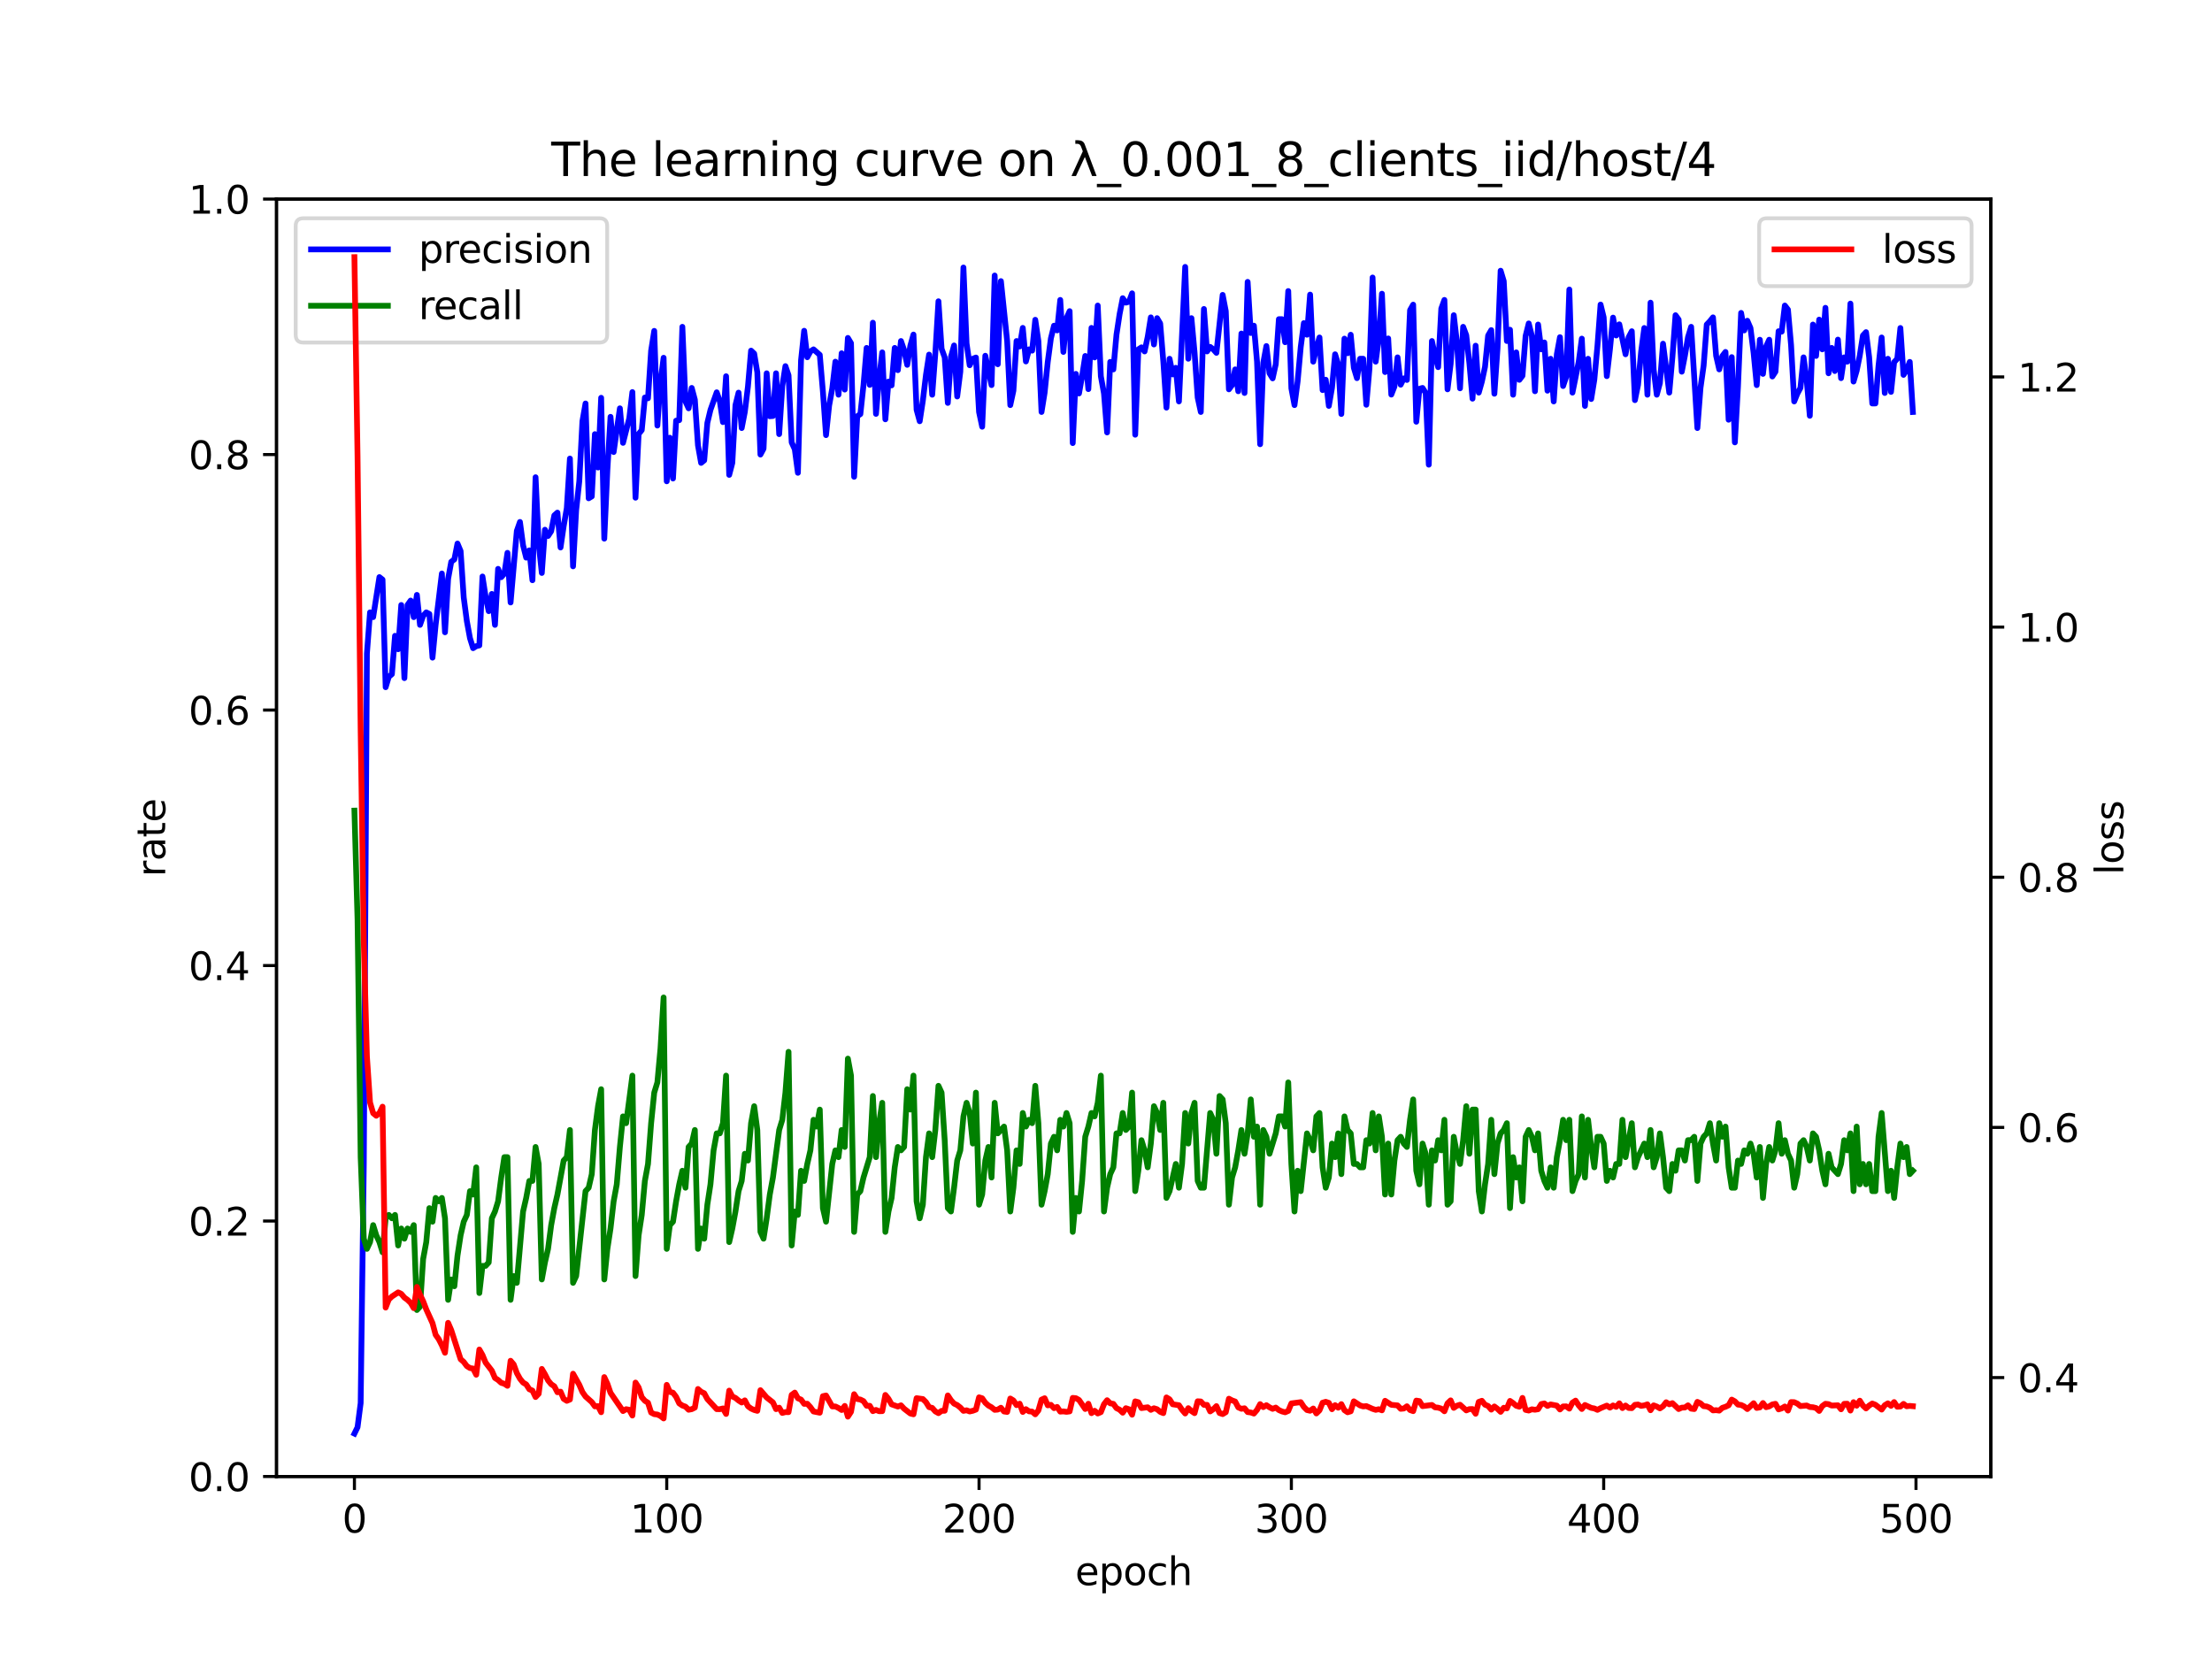 <?xml version="1.0" encoding="utf-8" standalone="no"?>
<!DOCTYPE svg PUBLIC "-//W3C//DTD SVG 1.1//EN"
  "http://www.w3.org/Graphics/SVG/1.1/DTD/svg11.dtd">
<svg xmlns:xlink="http://www.w3.org/1999/xlink" width="576pt" height="432pt" viewBox="0 0 576 432" xmlns="http://www.w3.org/2000/svg" version="1.1">
 <defs>
  <style type="text/css">*{stroke-linejoin: round; stroke-linecap: butt}</style>
 </defs>
 <g id="figure_1">
  <g id="patch_1">
   <path d="M 0 432 
L 576 432 
L 576 0 
L 0 0 
z
" style="fill: #ffffff"/>
  </g>
  <g id="axes_1">
   <g id="patch_2">
    <path d="M 72 384.48 
L 518.4 384.48 
L 518.4 51.84 
L 72 51.84 
z
" style="fill: #ffffff"/>
   </g>
   <g id="matplotlib.axis_1">
    <g id="xtick_1">
     <g id="line2d_1">
      <defs>
       <path id="m2ad56a19f0" d="M 0 0 
L 0 3.5 
" style="stroke: #000000; stroke-width: 0.8"/>
      </defs>
      <g>
       <use xlink:href="#m2ad56a19f0" x="92.291" y="384.48" style="stroke: #000000; stroke-width: 0.8"/>
      </g>
     </g>
     <g id="text_1">
      <!-- 0 -->
      <g transform="translate(89.11 399.078) scale(0.1 -0.1)">
       <defs>
        <path id="DejaVuSans-30" d="M 2034 4250 
Q 1547 4250 1301 3770 
Q 1056 3291 1056 2328 
Q 1056 1369 1301 889 
Q 1547 409 2034 409 
Q 2525 409 2770 889 
Q 3016 1369 3016 2328 
Q 3016 3291 2770 3770 
Q 2525 4250 2034 4250 
z
M 2034 4750 
Q 2819 4750 3233 4129 
Q 3647 3509 3647 2328 
Q 3647 1150 3233 529 
Q 2819 -91 2034 -91 
Q 1250 -91 836 529 
Q 422 1150 422 2328 
Q 422 3509 836 4129 
Q 1250 4750 2034 4750 
z
" transform="scale(0.016)"/>
       </defs>
       <use xlink:href="#DejaVuSans-30"/>
      </g>
     </g>
    </g>
    <g id="xtick_2">
     <g id="line2d_2">
      <g>
       <use xlink:href="#m2ad56a19f0" x="173.617" y="384.48" style="stroke: #000000; stroke-width: 0.8"/>
      </g>
     </g>
     <g id="text_2">
      <!-- 100 -->
      <g transform="translate(164.073 399.078) scale(0.1 -0.1)">
       <defs>
        <path id="DejaVuSans-31" d="M 794 531 
L 1825 531 
L 1825 4091 
L 703 3866 
L 703 4441 
L 1819 4666 
L 2450 4666 
L 2450 531 
L 3481 531 
L 3481 0 
L 794 0 
L 794 531 
z
" transform="scale(0.016)"/>
       </defs>
       <use xlink:href="#DejaVuSans-31"/>
       <use xlink:href="#DejaVuSans-30" x="63.623"/>
       <use xlink:href="#DejaVuSans-30" x="127.246"/>
      </g>
     </g>
    </g>
    <g id="xtick_3">
     <g id="line2d_3">
      <g>
       <use xlink:href="#m2ad56a19f0" x="254.943" y="384.48" style="stroke: #000000; stroke-width: 0.8"/>
      </g>
     </g>
     <g id="text_3">
      <!-- 200 -->
      <g transform="translate(245.4 399.078) scale(0.1 -0.1)">
       <defs>
        <path id="DejaVuSans-32" d="M 1228 531 
L 3431 531 
L 3431 0 
L 469 0 
L 469 531 
Q 828 903 1448 1529 
Q 2069 2156 2228 2338 
Q 2531 2678 2651 2914 
Q 2772 3150 2772 3378 
Q 2772 3750 2511 3984 
Q 2250 4219 1831 4219 
Q 1534 4219 1204 4116 
Q 875 4013 500 3803 
L 500 4441 
Q 881 4594 1212 4672 
Q 1544 4750 1819 4750 
Q 2544 4750 2975 4387 
Q 3406 4025 3406 3419 
Q 3406 3131 3298 2873 
Q 3191 2616 2906 2266 
Q 2828 2175 2409 1742 
Q 1991 1309 1228 531 
z
" transform="scale(0.016)"/>
       </defs>
       <use xlink:href="#DejaVuSans-32"/>
       <use xlink:href="#DejaVuSans-30" x="63.623"/>
       <use xlink:href="#DejaVuSans-30" x="127.246"/>
      </g>
     </g>
    </g>
    <g id="xtick_4">
     <g id="line2d_4">
      <g>
       <use xlink:href="#m2ad56a19f0" x="336.27" y="384.48" style="stroke: #000000; stroke-width: 0.8"/>
      </g>
     </g>
     <g id="text_4">
      <!-- 300 -->
      <g transform="translate(326.726 399.078) scale(0.1 -0.1)">
       <defs>
        <path id="DejaVuSans-33" d="M 2597 2516 
Q 3050 2419 3304 2112 
Q 3559 1806 3559 1356 
Q 3559 666 3084 287 
Q 2609 -91 1734 -91 
Q 1441 -91 1130 -33 
Q 819 25 488 141 
L 488 750 
Q 750 597 1062 519 
Q 1375 441 1716 441 
Q 2309 441 2620 675 
Q 2931 909 2931 1356 
Q 2931 1769 2642 2001 
Q 2353 2234 1838 2234 
L 1294 2234 
L 1294 2753 
L 1863 2753 
Q 2328 2753 2575 2939 
Q 2822 3125 2822 3475 
Q 2822 3834 2567 4026 
Q 2313 4219 1838 4219 
Q 1578 4219 1281 4162 
Q 984 4106 628 3988 
L 628 4550 
Q 988 4650 1302 4700 
Q 1616 4750 1894 4750 
Q 2613 4750 3031 4423 
Q 3450 4097 3450 3541 
Q 3450 3153 3228 2886 
Q 3006 2619 2597 2516 
z
" transform="scale(0.016)"/>
       </defs>
       <use xlink:href="#DejaVuSans-33"/>
       <use xlink:href="#DejaVuSans-30" x="63.623"/>
       <use xlink:href="#DejaVuSans-30" x="127.246"/>
      </g>
     </g>
    </g>
    <g id="xtick_5">
     <g id="line2d_5">
      <g>
       <use xlink:href="#m2ad56a19f0" x="417.596" y="384.48" style="stroke: #000000; stroke-width: 0.8"/>
      </g>
     </g>
     <g id="text_5">
      <!-- 400 -->
      <g transform="translate(408.052 399.078) scale(0.1 -0.1)">
       <defs>
        <path id="DejaVuSans-34" d="M 2419 4116 
L 825 1625 
L 2419 1625 
L 2419 4116 
z
M 2253 4666 
L 3047 4666 
L 3047 1625 
L 3713 1625 
L 3713 1100 
L 3047 1100 
L 3047 0 
L 2419 0 
L 2419 1100 
L 313 1100 
L 313 1709 
L 2253 4666 
z
" transform="scale(0.016)"/>
       </defs>
       <use xlink:href="#DejaVuSans-34"/>
       <use xlink:href="#DejaVuSans-30" x="63.623"/>
       <use xlink:href="#DejaVuSans-30" x="127.246"/>
      </g>
     </g>
    </g>
    <g id="xtick_6">
     <g id="line2d_6">
      <g>
       <use xlink:href="#m2ad56a19f0" x="498.922" y="384.48" style="stroke: #000000; stroke-width: 0.8"/>
      </g>
     </g>
     <g id="text_6">
      <!-- 500 -->
      <g transform="translate(489.379 399.078) scale(0.1 -0.1)">
       <defs>
        <path id="DejaVuSans-35" d="M 691 4666 
L 3169 4666 
L 3169 4134 
L 1269 4134 
L 1269 2991 
Q 1406 3038 1543 3061 
Q 1681 3084 1819 3084 
Q 2600 3084 3056 2656 
Q 3513 2228 3513 1497 
Q 3513 744 3044 326 
Q 2575 -91 1722 -91 
Q 1428 -91 1123 -41 
Q 819 9 494 109 
L 494 744 
Q 775 591 1075 516 
Q 1375 441 1709 441 
Q 2250 441 2565 725 
Q 2881 1009 2881 1497 
Q 2881 1984 2565 2268 
Q 2250 2553 1709 2553 
Q 1456 2553 1204 2497 
Q 953 2441 691 2322 
L 691 4666 
z
" transform="scale(0.016)"/>
       </defs>
       <use xlink:href="#DejaVuSans-35"/>
       <use xlink:href="#DejaVuSans-30" x="63.623"/>
       <use xlink:href="#DejaVuSans-30" x="127.246"/>
      </g>
     </g>
    </g>
    <g id="text_7">
     <!-- epoch -->
     <g transform="translate(279.972 412.757) scale(0.1 -0.1)">
      <defs>
       <path id="DejaVuSans-65" d="M 3597 1894 
L 3597 1613 
L 953 1613 
Q 991 1019 1311 708 
Q 1631 397 2203 397 
Q 2534 397 2845 478 
Q 3156 559 3463 722 
L 3463 178 
Q 3153 47 2828 -22 
Q 2503 -91 2169 -91 
Q 1331 -91 842 396 
Q 353 884 353 1716 
Q 353 2575 817 3079 
Q 1281 3584 2069 3584 
Q 2775 3584 3186 3129 
Q 3597 2675 3597 1894 
z
M 3022 2063 
Q 3016 2534 2758 2815 
Q 2500 3097 2075 3097 
Q 1594 3097 1305 2825 
Q 1016 2553 972 2059 
L 3022 2063 
z
" transform="scale(0.016)"/>
       <path id="DejaVuSans-70" d="M 1159 525 
L 1159 -1331 
L 581 -1331 
L 581 3500 
L 1159 3500 
L 1159 2969 
Q 1341 3281 1617 3432 
Q 1894 3584 2278 3584 
Q 2916 3584 3314 3078 
Q 3713 2572 3713 1747 
Q 3713 922 3314 415 
Q 2916 -91 2278 -91 
Q 1894 -91 1617 61 
Q 1341 213 1159 525 
z
M 3116 1747 
Q 3116 2381 2855 2742 
Q 2594 3103 2138 3103 
Q 1681 3103 1420 2742 
Q 1159 2381 1159 1747 
Q 1159 1113 1420 752 
Q 1681 391 2138 391 
Q 2594 391 2855 752 
Q 3116 1113 3116 1747 
z
" transform="scale(0.016)"/>
       <path id="DejaVuSans-6f" d="M 1959 3097 
Q 1497 3097 1228 2736 
Q 959 2375 959 1747 
Q 959 1119 1226 758 
Q 1494 397 1959 397 
Q 2419 397 2687 759 
Q 2956 1122 2956 1747 
Q 2956 2369 2687 2733 
Q 2419 3097 1959 3097 
z
M 1959 3584 
Q 2709 3584 3137 3096 
Q 3566 2609 3566 1747 
Q 3566 888 3137 398 
Q 2709 -91 1959 -91 
Q 1206 -91 779 398 
Q 353 888 353 1747 
Q 353 2609 779 3096 
Q 1206 3584 1959 3584 
z
" transform="scale(0.016)"/>
       <path id="DejaVuSans-63" d="M 3122 3366 
L 3122 2828 
Q 2878 2963 2633 3030 
Q 2388 3097 2138 3097 
Q 1578 3097 1268 2742 
Q 959 2388 959 1747 
Q 959 1106 1268 751 
Q 1578 397 2138 397 
Q 2388 397 2633 464 
Q 2878 531 3122 666 
L 3122 134 
Q 2881 22 2623 -34 
Q 2366 -91 2075 -91 
Q 1284 -91 818 406 
Q 353 903 353 1747 
Q 353 2603 823 3093 
Q 1294 3584 2113 3584 
Q 2378 3584 2631 3529 
Q 2884 3475 3122 3366 
z
" transform="scale(0.016)"/>
       <path id="DejaVuSans-68" d="M 3513 2113 
L 3513 0 
L 2938 0 
L 2938 2094 
Q 2938 2591 2744 2837 
Q 2550 3084 2163 3084 
Q 1697 3084 1428 2787 
Q 1159 2491 1159 1978 
L 1159 0 
L 581 0 
L 581 4863 
L 1159 4863 
L 1159 2956 
Q 1366 3272 1645 3428 
Q 1925 3584 2291 3584 
Q 2894 3584 3203 3211 
Q 3513 2838 3513 2113 
z
" transform="scale(0.016)"/>
      </defs>
      <use xlink:href="#DejaVuSans-65"/>
      <use xlink:href="#DejaVuSans-70" x="61.523"/>
      <use xlink:href="#DejaVuSans-6f" x="125"/>
      <use xlink:href="#DejaVuSans-63" x="186.182"/>
      <use xlink:href="#DejaVuSans-68" x="241.162"/>
     </g>
    </g>
   </g>
   <g id="matplotlib.axis_2">
    <g id="ytick_1">
     <g id="line2d_7">
      <defs>
       <path id="m31f9590863" d="M 0 0 
L -3.5 0 
" style="stroke: #000000; stroke-width: 0.8"/>
      </defs>
      <g>
       <use xlink:href="#m31f9590863" x="72" y="384.48" style="stroke: #000000; stroke-width: 0.8"/>
      </g>
     </g>
     <g id="text_8">
      <!-- 0.0 -->
      <g transform="translate(49.097 388.279) scale(0.1 -0.1)">
       <defs>
        <path id="DejaVuSans-2e" d="M 684 794 
L 1344 794 
L 1344 0 
L 684 0 
L 684 794 
z
" transform="scale(0.016)"/>
       </defs>
       <use xlink:href="#DejaVuSans-30"/>
       <use xlink:href="#DejaVuSans-2e" x="63.623"/>
       <use xlink:href="#DejaVuSans-30" x="95.41"/>
      </g>
     </g>
    </g>
    <g id="ytick_2">
     <g id="line2d_8">
      <g>
       <use xlink:href="#m31f9590863" x="72" y="317.952" style="stroke: #000000; stroke-width: 0.8"/>
      </g>
     </g>
     <g id="text_9">
      <!-- 0.2 -->
      <g transform="translate(49.097 321.751) scale(0.1 -0.1)">
       <use xlink:href="#DejaVuSans-30"/>
       <use xlink:href="#DejaVuSans-2e" x="63.623"/>
       <use xlink:href="#DejaVuSans-32" x="95.41"/>
      </g>
     </g>
    </g>
    <g id="ytick_3">
     <g id="line2d_9">
      <g>
       <use xlink:href="#m31f9590863" x="72" y="251.424" style="stroke: #000000; stroke-width: 0.8"/>
      </g>
     </g>
     <g id="text_10">
      <!-- 0.4 -->
      <g transform="translate(49.097 255.223) scale(0.1 -0.1)">
       <use xlink:href="#DejaVuSans-30"/>
       <use xlink:href="#DejaVuSans-2e" x="63.623"/>
       <use xlink:href="#DejaVuSans-34" x="95.41"/>
      </g>
     </g>
    </g>
    <g id="ytick_4">
     <g id="line2d_10">
      <g>
       <use xlink:href="#m31f9590863" x="72" y="184.896" style="stroke: #000000; stroke-width: 0.8"/>
      </g>
     </g>
     <g id="text_11">
      <!-- 0.6 -->
      <g transform="translate(49.097 188.695) scale(0.1 -0.1)">
       <defs>
        <path id="DejaVuSans-36" d="M 2113 2584 
Q 1688 2584 1439 2293 
Q 1191 2003 1191 1497 
Q 1191 994 1439 701 
Q 1688 409 2113 409 
Q 2538 409 2786 701 
Q 3034 994 3034 1497 
Q 3034 2003 2786 2293 
Q 2538 2584 2113 2584 
z
M 3366 4563 
L 3366 3988 
Q 3128 4100 2886 4159 
Q 2644 4219 2406 4219 
Q 1781 4219 1451 3797 
Q 1122 3375 1075 2522 
Q 1259 2794 1537 2939 
Q 1816 3084 2150 3084 
Q 2853 3084 3261 2657 
Q 3669 2231 3669 1497 
Q 3669 778 3244 343 
Q 2819 -91 2113 -91 
Q 1303 -91 875 529 
Q 447 1150 447 2328 
Q 447 3434 972 4092 
Q 1497 4750 2381 4750 
Q 2619 4750 2861 4703 
Q 3103 4656 3366 4563 
z
" transform="scale(0.016)"/>
       </defs>
       <use xlink:href="#DejaVuSans-30"/>
       <use xlink:href="#DejaVuSans-2e" x="63.623"/>
       <use xlink:href="#DejaVuSans-36" x="95.41"/>
      </g>
     </g>
    </g>
    <g id="ytick_5">
     <g id="line2d_11">
      <g>
       <use xlink:href="#m31f9590863" x="72" y="118.368" style="stroke: #000000; stroke-width: 0.8"/>
      </g>
     </g>
     <g id="text_12">
      <!-- 0.8 -->
      <g transform="translate(49.097 122.167) scale(0.1 -0.1)">
       <defs>
        <path id="DejaVuSans-38" d="M 2034 2216 
Q 1584 2216 1326 1975 
Q 1069 1734 1069 1313 
Q 1069 891 1326 650 
Q 1584 409 2034 409 
Q 2484 409 2743 651 
Q 3003 894 3003 1313 
Q 3003 1734 2745 1975 
Q 2488 2216 2034 2216 
z
M 1403 2484 
Q 997 2584 770 2862 
Q 544 3141 544 3541 
Q 544 4100 942 4425 
Q 1341 4750 2034 4750 
Q 2731 4750 3128 4425 
Q 3525 4100 3525 3541 
Q 3525 3141 3298 2862 
Q 3072 2584 2669 2484 
Q 3125 2378 3379 2068 
Q 3634 1759 3634 1313 
Q 3634 634 3220 271 
Q 2806 -91 2034 -91 
Q 1263 -91 848 271 
Q 434 634 434 1313 
Q 434 1759 690 2068 
Q 947 2378 1403 2484 
z
M 1172 3481 
Q 1172 3119 1398 2916 
Q 1625 2713 2034 2713 
Q 2441 2713 2670 2916 
Q 2900 3119 2900 3481 
Q 2900 3844 2670 4047 
Q 2441 4250 2034 4250 
Q 1625 4250 1398 4047 
Q 1172 3844 1172 3481 
z
" transform="scale(0.016)"/>
       </defs>
       <use xlink:href="#DejaVuSans-30"/>
       <use xlink:href="#DejaVuSans-2e" x="63.623"/>
       <use xlink:href="#DejaVuSans-38" x="95.41"/>
      </g>
     </g>
    </g>
    <g id="ytick_6">
     <g id="line2d_12">
      <g>
       <use xlink:href="#m31f9590863" x="72" y="51.84" style="stroke: #000000; stroke-width: 0.8"/>
      </g>
     </g>
     <g id="text_13">
      <!-- 1.0 -->
      <g transform="translate(49.097 55.639) scale(0.1 -0.1)">
       <use xlink:href="#DejaVuSans-31"/>
       <use xlink:href="#DejaVuSans-2e" x="63.623"/>
       <use xlink:href="#DejaVuSans-30" x="95.41"/>
      </g>
     </g>
    </g>
    <g id="text_14">
     <!-- rate -->
     <g transform="translate(43.017 228.316) rotate(-90) scale(0.1 -0.1)">
      <defs>
       <path id="DejaVuSans-72" d="M 2631 2963 
Q 2534 3019 2420 3045 
Q 2306 3072 2169 3072 
Q 1681 3072 1420 2755 
Q 1159 2438 1159 1844 
L 1159 0 
L 581 0 
L 581 3500 
L 1159 3500 
L 1159 2956 
Q 1341 3275 1631 3429 
Q 1922 3584 2338 3584 
Q 2397 3584 2469 3576 
Q 2541 3569 2628 3553 
L 2631 2963 
z
" transform="scale(0.016)"/>
       <path id="DejaVuSans-61" d="M 2194 1759 
Q 1497 1759 1228 1600 
Q 959 1441 959 1056 
Q 959 750 1161 570 
Q 1363 391 1709 391 
Q 2188 391 2477 730 
Q 2766 1069 2766 1631 
L 2766 1759 
L 2194 1759 
z
M 3341 1997 
L 3341 0 
L 2766 0 
L 2766 531 
Q 2569 213 2275 61 
Q 1981 -91 1556 -91 
Q 1019 -91 701 211 
Q 384 513 384 1019 
Q 384 1609 779 1909 
Q 1175 2209 1959 2209 
L 2766 2209 
L 2766 2266 
Q 2766 2663 2505 2880 
Q 2244 3097 1772 3097 
Q 1472 3097 1187 3025 
Q 903 2953 641 2809 
L 641 3341 
Q 956 3463 1253 3523 
Q 1550 3584 1831 3584 
Q 2591 3584 2966 3190 
Q 3341 2797 3341 1997 
z
" transform="scale(0.016)"/>
       <path id="DejaVuSans-74" d="M 1172 4494 
L 1172 3500 
L 2356 3500 
L 2356 3053 
L 1172 3053 
L 1172 1153 
Q 1172 725 1289 603 
Q 1406 481 1766 481 
L 2356 481 
L 2356 0 
L 1766 0 
Q 1100 0 847 248 
Q 594 497 594 1153 
L 594 3053 
L 172 3053 
L 172 3500 
L 594 3500 
L 594 4494 
L 1172 4494 
z
" transform="scale(0.016)"/>
      </defs>
      <use xlink:href="#DejaVuSans-72"/>
      <use xlink:href="#DejaVuSans-61" x="41.113"/>
      <use xlink:href="#DejaVuSans-74" x="102.393"/>
      <use xlink:href="#DejaVuSans-65" x="141.602"/>
     </g>
    </g>
   </g>
   <g id="line2d_13">
    <path d="M 92.291 373.308 
L 93.104 371.644 
L 93.917 365.344 
L 94.731 303.065 
L 95.544 170.183 
L 96.357 159.459 
L 97.17 160.704 
L 98.797 150.274 
L 99.61 150.924 
L 100.424 178.946 
L 101.237 176.242 
L 102.05 175.549 
L 102.863 165.563 
L 103.677 169.056 
L 104.49 157.539 
L 105.303 176.58 
L 106.116 157.539 
L 106.93 156.384 
L 107.743 160.704 
L 108.556 154.912 
L 109.369 162.72 
L 110.183 160.386 
L 110.996 159.459 
L 111.809 159.877 
L 112.622 171.249 
L 113.436 162.72 
L 115.062 149.338 
L 115.876 164.648 
L 116.689 150.733 
L 117.502 146.293 
L 118.315 145.662 
L 119.129 141.541 
L 119.942 143.486 
L 120.755 155.599 
L 121.568 161.756 
L 122.382 166.185 
L 123.195 168.784 
L 124.008 168.264 
L 124.821 168.064 
L 125.635 150.12 
L 126.448 155.328 
L 127.261 159.143 
L 128.074 154.656 
L 128.888 162.72 
L 129.701 148.131 
L 130.514 150.301 
L 131.328 149.381 
L 132.141 143.956 
L 132.954 156.884 
L 134.581 138.24 
L 135.394 135.914 
L 136.207 141.995 
L 137.02 145.213 
L 137.834 143.316 
L 138.647 151.095 
L 139.46 124.27 
L 140.273 141.6 
L 141.087 149.198 
L 141.9 137.935 
L 142.713 139.569 
L 143.526 138.326 
L 144.34 134.208 
L 145.153 133.488 
L 145.966 142.56 
L 146.78 136.996 
L 147.593 132.317 
L 148.406 119.407 
L 149.219 147.474 
L 150.033 132.868 
L 150.846 125.33 
L 151.659 109.69 
L 152.472 105.062 
L 153.286 129.756 
L 154.099 129.265 
L 154.912 113.046 
L 155.725 121.743 
L 156.539 103.584 
L 157.352 140.263 
L 158.165 122.281 
L 158.978 108.54 
L 159.792 117.709 
L 161.418 106.324 
L 162.232 115.321 
L 163.858 108.935 
L 164.671 102.095 
L 165.485 129.6 
L 166.298 113.015 
L 167.111 111.998 
L 167.924 103.512 
L 168.738 103.72 
L 169.551 91.306 
L 170.364 86.16 
L 171.177 110.819 
L 171.991 99.36 
L 172.804 93.162 
L 173.617 125.33 
L 174.43 113.982 
L 175.244 124.605 
L 176.057 109.543 
L 176.87 109.412 
L 177.684 85.104 
L 178.497 104.535 
L 179.31 106.324 
L 180.123 101.013 
L 180.937 104.073 
L 181.75 115.963 
L 182.563 120.537 
L 183.376 119.88 
L 184.19 110.138 
L 185.003 106.742 
L 186.629 102.155 
L 187.443 104.508 
L 188.256 109.92 
L 189.069 97.973 
L 189.882 123.66 
L 190.696 120.537 
L 191.509 105.492 
L 192.322 102.24 
L 193.136 111.464 
L 193.949 107.28 
L 194.762 100.668 
L 195.575 91.306 
L 196.389 92.079 
L 197.202 96.944 
L 198.015 118.368 
L 198.828 116.839 
L 199.642 97.2 
L 200.455 108.389 
L 201.268 108.326 
L 202.081 97.2 
L 202.895 113.046 
L 203.708 100.519 
L 204.521 95.339 
L 205.334 97.721 
L 206.148 115.2 
L 206.961 116.996 
L 207.774 123.12 
L 208.588 93.824 
L 209.401 86.133 
L 210.214 93.024 
L 211.027 91.513 
L 211.841 90.974 
L 213.467 92.406 
L 214.28 101.915 
L 215.094 113.306 
L 215.907 105.6 
L 216.72 101.12 
L 217.533 94.176 
L 218.347 102.785 
L 219.16 91.986 
L 219.973 101.444 
L 220.786 87.997 
L 221.6 89.356 
L 222.413 124.153 
L 223.226 108.389 
L 224.039 107.829 
L 224.853 100.283 
L 225.666 90.594 
L 226.479 100.224 
L 227.293 84.031 
L 228.106 107.771 
L 228.919 98.575 
L 229.732 91.757 
L 230.546 109.192 
L 231.359 99.36 
L 232.172 100.35 
L 232.985 90.594 
L 233.799 96.39 
L 234.612 88.8 
L 235.425 91.152 
L 236.238 95.007 
L 237.052 90.012 
L 237.865 87.12 
L 238.678 106.708 
L 239.491 109.69 
L 240.305 104.362 
L 241.118 97.616 
L 241.931 92.335 
L 242.745 102.785 
L 243.558 91.986 
L 244.371 78.451 
L 245.184 90.821 
L 245.998 93.052 
L 246.811 104.921 
L 247.624 92.953 
L 248.437 89.955 
L 249.251 103.248 
L 250.064 96.791 
L 250.877 69.66 
L 251.69 89.396 
L 252.504 95.11 
L 253.317 93.42 
L 254.13 93.098 
L 254.943 107.28 
L 255.757 111.122 
L 256.57 92.635 
L 258.197 100.283 
L 259.01 71.742 
L 259.823 94.854 
L 260.636 73.202 
L 262.263 88.8 
L 263.076 105.492 
L 263.889 101.736 
L 264.703 88.8 
L 265.516 90.222 
L 266.329 85.384 
L 267.142 94.125 
L 267.956 90.974 
L 268.769 91.306 
L 269.582 83.271 
L 270.395 88.8 
L 271.209 107.28 
L 272.022 102.24 
L 272.835 94.235 
L 273.649 88.128 
L 274.462 84.804 
L 275.275 86.037 
L 276.088 78.101 
L 276.902 91.643 
L 277.715 82.849 
L 278.528 81.019 
L 279.341 115.378 
L 280.155 97.359 
L 280.968 102.459 
L 281.781 97.949 
L 282.594 92.691 
L 283.408 101.324 
L 284.221 85.384 
L 285.034 93.076 
L 285.847 79.56 
L 286.661 97.973 
L 287.474 102.459 
L 288.287 112.611 
L 289.101 94.235 
L 289.914 96.192 
L 290.727 87.165 
L 291.54 81.808 
L 292.354 77.648 
L 293.167 78.811 
L 293.98 78.57 
L 294.793 76.379 
L 295.607 113.201 
L 296.42 90.974 
L 297.233 90.45 
L 298.046 91.513 
L 298.86 87.713 
L 299.673 82.64 
L 300.486 89.701 
L 301.299 82.849 
L 302.113 84.221 
L 302.926 94.08 
L 303.739 106.149 
L 304.553 93.42 
L 305.366 97.496 
L 306.179 95.774 
L 306.992 104.535 
L 308.619 69.502 
L 309.432 93.42 
L 310.245 82.849 
L 311.059 91.757 
L 311.872 103.512 
L 312.685 107.28 
L 313.498 80.454 
L 314.312 91.513 
L 315.125 90.327 
L 315.938 90.974 
L 316.751 91.88 
L 318.378 76.788 
L 319.191 81.019 
L 320.005 101.382 
L 320.818 100.283 
L 321.631 96.192 
L 322.444 101.883 
L 323.258 86.855 
L 324.071 102.33 
L 324.884 73.4 
L 325.697 86.714 
L 326.511 84.804 
L 327.324 94.125 
L 328.137 115.68 
L 328.95 94.486 
L 329.764 90.108 
L 330.577 97.2 
L 331.39 98.526 
L 332.203 94.854 
L 333.017 83.114 
L 333.83 83.114 
L 334.643 89.119 
L 335.457 75.79 
L 336.27 101.12 
L 337.083 105.492 
L 337.896 99.36 
L 338.71 90.356 
L 339.523 84.135 
L 340.336 87.165 
L 341.149 76.71 
L 341.963 94.176 
L 342.776 90.648 
L 343.589 87.876 
L 344.402 101.581 
L 345.216 98.88 
L 346.029 105.696 
L 346.842 101.013 
L 347.655 92.254 
L 348.469 94.854 
L 349.282 107.798 
L 350.095 88.179 
L 350.909 91.986 
L 351.722 87.165 
L 352.535 95.774 
L 353.348 98.472 
L 354.162 93.42 
L 354.975 93.42 
L 355.788 105.401 
L 356.601 95.996 
L 357.415 72.265 
L 358.228 94.176 
L 359.041 88.179 
L 359.854 76.48 
L 360.668 96.885 
L 361.481 88.128 
L 362.294 102.754 
L 363.107 100.668 
L 363.921 93.052 
L 364.734 100.172 
L 365.547 98.526 
L 366.361 98.939 
L 367.174 80.765 
L 367.987 79.331 
L 368.8 109.823 
L 369.614 101.242 
L 370.427 101.013 
L 371.24 102.33 
L 372.053 121.003 
L 372.867 88.8 
L 373.68 92.635 
L 374.493 95.608 
L 375.306 80.352 
L 376.12 78.101 
L 376.933 101.382 
L 377.746 94.761 
L 378.559 82.08 
L 379.373 89.145 
L 380.186 101.12 
L 380.999 85.104 
L 381.812 87.285 
L 382.626 94.564 
L 383.439 103.815 
L 384.252 90.012 
L 385.066 102.24 
L 385.879 99.36 
L 386.692 95.52 
L 387.505 87.365 
L 388.319 85.957 
L 389.132 102.528 
L 389.945 90.798 
L 390.758 70.493 
L 391.572 73.202 
L 392.385 88.8 
L 393.198 85.86 
L 394.011 102.785 
L 394.825 91.757 
L 395.638 98.912 
L 396.451 97.843 
L 397.264 87.48 
L 398.078 84.221 
L 398.891 87.48 
L 399.704 101.883 
L 400.518 84.51 
L 401.331 90.974 
L 402.144 89.177 
L 402.957 101.736 
L 403.771 93.42 
L 404.584 104.535 
L 405.397 92.254 
L 406.21 87.801 
L 407.024 100.519 
L 407.837 98.12 
L 408.65 75.39 
L 409.463 102.24 
L 411.09 94.235 
L 411.903 88.179 
L 412.716 105.696 
L 413.53 93.42 
L 414.343 103.905 
L 415.156 98.912 
L 415.97 90.108 
L 416.783 79.306 
L 417.596 82.64 
L 418.409 97.949 
L 419.223 90.974 
L 420.036 82.704 
L 420.849 87.365 
L 421.662 84.452 
L 423.289 92.254 
L 424.102 87.801 
L 424.915 86.251 
L 425.729 104.2 
L 426.542 100.224 
L 427.355 91.513 
L 428.168 85.409 
L 428.982 102.785 
L 429.795 78.811 
L 430.608 96.192 
L 431.422 102.785 
L 432.235 99.763 
L 433.048 89.497 
L 434.675 102.24 
L 435.488 93.024 
L 436.301 82.08 
L 437.114 83.221 
L 437.928 96.791 
L 438.741 92.635 
L 439.554 87.801 
L 440.367 85.104 
L 441.994 111.464 
L 442.807 101.013 
L 443.62 95.228 
L 444.434 84.51 
L 445.247 83.658 
L 446.06 82.64 
L 446.874 92.635 
L 447.687 96.192 
L 448.5 92.691 
L 449.313 91.643 
L 450.127 109.296 
L 450.94 92.991 
L 451.753 115.2 
L 452.566 100.668 
L 453.38 81.481 
L 454.193 86.037 
L 455.006 83.52 
L 455.819 85.409 
L 456.633 91.88 
L 457.446 100.283 
L 458.259 88.461 
L 459.072 97.359 
L 459.886 90.222 
L 460.699 88.461 
L 461.512 98.04 
L 462.326 96.791 
L 463.139 86.251 
L 463.952 86.359 
L 464.765 79.56 
L 465.579 80.626 
L 466.392 89.856 
L 467.205 104.535 
L 468.018 102.528 
L 468.832 101.013 
L 469.645 93.052 
L 470.458 98.939 
L 471.271 108.27 
L 472.085 84.51 
L 472.898 92.691 
L 473.711 83.221 
L 474.524 90.974 
L 475.338 80.15 
L 476.151 97.2 
L 476.964 90.594 
L 477.778 96.618 
L 478.591 88.43 
L 479.404 98.472 
L 480.217 93.052 
L 481.031 94.176 
L 481.844 79.056 
L 482.657 99.36 
L 483.47 96.565 
L 484.284 92.571 
L 485.097 87.365 
L 485.91 86.49 
L 486.723 93.024 
L 487.537 105.062 
L 488.35 105.062 
L 489.163 95.228 
L 489.976 87.876 
L 490.79 102.33 
L 491.603 93.42 
L 492.416 102.05 
L 493.23 94.305 
L 494.043 93.42 
L 494.856 85.409 
L 495.669 97.616 
L 496.483 96.39 
L 497.296 94.235 
L 498.109 107.28 
L 498.109 107.28 
" clip-path="url(#pb41a444b4e)" style="fill: none; stroke: #0000ff; stroke-width: 1.5; stroke-linecap: square"/>
   </g>
   <g id="line2d_14">
    <path d="M 92.291 211.083 
L 93.104 239.392 
L 93.917 301.32 
L 94.731 322.552 
L 95.544 325.206 
L 96.357 323.437 
L 97.17 319.014 
L 97.984 321.668 
L 98.797 323.437 
L 99.61 326.091 
L 100.424 317.244 
L 101.237 316.36 
L 102.05 317.244 
L 102.863 316.36 
L 103.677 324.322 
L 104.49 319.898 
L 105.303 322.552 
L 106.116 319.898 
L 106.93 320.783 
L 107.743 319.014 
L 108.556 341.131 
L 109.369 340.246 
L 110.183 327.86 
L 110.996 323.437 
L 111.809 314.59 
L 112.622 318.129 
L 113.436 311.936 
L 114.249 312.821 
L 115.062 311.936 
L 115.876 317.244 
L 116.689 338.477 
L 117.502 333.169 
L 118.315 334.938 
L 119.129 326.976 
L 119.942 321.668 
L 120.755 318.129 
L 121.568 316.36 
L 122.382 310.167 
L 123.195 311.051 
L 124.008 303.974 
L 124.821 336.707 
L 125.635 329.63 
L 126.448 329.63 
L 127.261 328.745 
L 128.074 317.244 
L 128.888 315.475 
L 129.701 312.821 
L 130.514 306.628 
L 131.328 301.32 
L 132.141 301.32 
L 132.954 338.477 
L 133.767 332.284 
L 134.581 334.053 
L 136.207 315.475 
L 137.02 311.936 
L 137.834 307.513 
L 138.647 307.513 
L 139.46 298.666 
L 140.273 303.089 
L 141.087 333.169 
L 141.9 328.745 
L 142.713 325.206 
L 143.526 319.014 
L 144.34 314.59 
L 145.153 311.051 
L 146.78 302.205 
L 147.593 301.32 
L 148.406 294.243 
L 149.219 334.053 
L 150.033 332.284 
L 152.472 310.167 
L 153.286 309.282 
L 154.099 305.743 
L 154.912 294.243 
L 155.725 288.05 
L 156.539 283.626 
L 157.352 333.169 
L 158.165 325.206 
L 158.978 319.898 
L 159.792 312.821 
L 160.605 308.397 
L 161.418 298.666 
L 162.232 290.704 
L 163.045 292.473 
L 164.671 280.088 
L 165.485 332.284 
L 166.298 321.668 
L 167.111 316.36 
L 167.924 307.513 
L 168.738 303.089 
L 169.551 292.473 
L 170.364 284.511 
L 171.177 281.857 
L 171.991 273.01 
L 172.804 259.74 
L 173.617 325.206 
L 174.43 319.014 
L 175.244 318.129 
L 176.057 312.821 
L 176.87 308.397 
L 177.684 304.859 
L 178.497 309.282 
L 179.31 298.666 
L 180.123 297.781 
L 180.937 294.243 
L 181.75 325.206 
L 182.563 319.898 
L 183.376 322.552 
L 184.19 313.706 
L 185.003 308.397 
L 185.816 299.551 
L 186.629 295.127 
L 187.443 295.127 
L 188.256 292.473 
L 189.069 280.088 
L 189.882 323.437 
L 190.696 319.898 
L 191.509 315.475 
L 192.322 310.167 
L 193.136 307.513 
L 193.949 300.435 
L 194.762 302.205 
L 195.575 292.473 
L 196.389 288.05 
L 197.202 294.243 
L 198.015 320.783 
L 198.828 322.552 
L 199.642 317.244 
L 200.455 311.051 
L 201.268 306.628 
L 202.895 294.243 
L 203.708 291.589 
L 204.521 284.511 
L 205.334 273.895 
L 206.148 324.322 
L 206.961 315.475 
L 207.774 316.36 
L 208.588 304.859 
L 209.401 307.513 
L 210.214 303.089 
L 211.027 299.551 
L 211.841 291.589 
L 212.654 293.358 
L 213.467 288.934 
L 214.28 314.59 
L 215.094 318.129 
L 216.72 303.089 
L 217.533 299.551 
L 218.347 301.32 
L 219.16 294.243 
L 219.973 298.666 
L 220.786 275.664 
L 221.6 280.088 
L 222.413 320.783 
L 223.226 311.051 
L 224.039 310.167 
L 224.853 306.628 
L 226.479 301.32 
L 227.293 285.396 
L 228.106 301.32 
L 228.919 292.473 
L 229.732 287.165 
L 230.546 320.783 
L 231.359 315.475 
L 232.172 311.936 
L 232.985 303.974 
L 233.799 298.666 
L 234.612 299.551 
L 235.425 298.666 
L 236.238 283.626 
L 237.052 288.934 
L 237.865 280.088 
L 238.678 312.821 
L 239.491 317.244 
L 240.305 313.706 
L 241.118 301.32 
L 241.931 295.127 
L 242.745 301.32 
L 243.558 294.243 
L 244.371 282.742 
L 245.184 284.511 
L 245.998 296.897 
L 246.811 314.59 
L 247.624 315.475 
L 248.437 309.282 
L 249.251 302.205 
L 250.064 299.551 
L 250.877 290.704 
L 251.69 287.165 
L 252.504 289.819 
L 253.317 297.781 
L 254.13 284.511 
L 254.943 313.706 
L 255.757 311.051 
L 256.57 302.205 
L 257.383 298.666 
L 258.197 306.628 
L 259.01 287.165 
L 259.823 295.127 
L 261.45 293.358 
L 262.263 299.551 
L 263.076 315.475 
L 263.889 309.282 
L 264.703 299.551 
L 265.516 303.089 
L 266.329 289.819 
L 267.142 293.358 
L 267.956 291.589 
L 268.769 292.473 
L 269.582 282.742 
L 270.395 292.473 
L 271.209 313.706 
L 272.022 310.167 
L 272.835 305.743 
L 273.649 297.781 
L 274.462 296.012 
L 275.275 299.551 
L 276.088 291.589 
L 276.902 293.358 
L 277.715 289.819 
L 278.528 292.473 
L 279.341 320.783 
L 280.155 311.936 
L 280.968 315.475 
L 281.781 307.513 
L 282.594 296.012 
L 283.408 293.358 
L 284.221 289.819 
L 285.034 290.704 
L 285.847 287.165 
L 286.661 280.088 
L 287.474 315.475 
L 288.287 309.282 
L 289.101 305.743 
L 289.914 303.974 
L 290.727 295.127 
L 291.54 295.127 
L 292.354 289.819 
L 293.167 294.243 
L 293.98 293.358 
L 294.793 284.511 
L 295.607 310.167 
L 296.42 304.859 
L 297.233 296.897 
L 298.046 299.551 
L 298.86 303.974 
L 299.673 297.781 
L 300.486 288.05 
L 301.299 289.819 
L 302.113 294.243 
L 302.926 287.165 
L 303.739 311.936 
L 304.553 310.167 
L 306.179 303.089 
L 306.992 309.282 
L 307.806 303.089 
L 308.619 289.819 
L 309.432 297.781 
L 310.245 289.819 
L 311.059 287.165 
L 311.872 307.513 
L 312.685 309.282 
L 313.498 309.282 
L 315.125 289.819 
L 315.938 291.589 
L 316.751 300.435 
L 317.565 285.396 
L 318.378 286.28 
L 319.191 292.473 
L 320.005 313.706 
L 320.818 306.628 
L 321.631 303.974 
L 322.444 299.551 
L 323.258 294.243 
L 324.071 300.435 
L 324.884 295.127 
L 325.697 286.28 
L 326.511 296.012 
L 327.324 293.358 
L 328.137 313.706 
L 328.95 294.243 
L 329.764 296.012 
L 330.577 300.435 
L 332.203 295.127 
L 333.017 290.704 
L 333.83 290.704 
L 334.643 293.358 
L 335.457 281.857 
L 336.27 303.089 
L 337.083 315.475 
L 337.896 304.859 
L 338.71 310.167 
L 340.336 295.127 
L 341.149 296.897 
L 341.963 299.551 
L 342.776 290.704 
L 343.589 289.819 
L 344.402 303.974 
L 345.216 309.282 
L 346.029 306.628 
L 346.842 297.781 
L 347.655 301.32 
L 348.469 295.127 
L 349.282 305.743 
L 350.095 290.704 
L 350.909 294.243 
L 351.722 295.127 
L 352.535 303.089 
L 353.348 303.089 
L 354.162 303.974 
L 354.975 303.974 
L 355.788 296.897 
L 356.601 297.781 
L 357.415 289.819 
L 358.228 299.551 
L 359.041 290.704 
L 359.854 296.012 
L 360.668 311.051 
L 361.481 297.781 
L 362.294 311.051 
L 363.107 302.205 
L 363.921 296.897 
L 364.734 296.012 
L 365.547 297.781 
L 366.361 298.666 
L 367.174 291.589 
L 367.987 286.28 
L 368.8 304.859 
L 369.614 308.397 
L 370.427 297.781 
L 371.24 300.435 
L 372.053 313.706 
L 372.867 299.551 
L 373.68 302.205 
L 374.493 296.897 
L 375.306 299.551 
L 376.12 291.589 
L 376.933 313.706 
L 377.746 312.821 
L 378.559 296.012 
L 379.373 300.435 
L 380.186 303.089 
L 380.999 296.897 
L 381.812 288.05 
L 382.626 300.435 
L 383.439 288.934 
L 384.252 288.934 
L 385.066 310.167 
L 385.879 315.475 
L 386.692 308.397 
L 387.505 303.089 
L 388.319 291.589 
L 389.132 305.743 
L 389.945 297.781 
L 390.758 295.127 
L 391.572 294.243 
L 392.385 292.473 
L 393.198 314.59 
L 394.011 301.32 
L 394.825 306.628 
L 395.638 303.974 
L 396.451 312.821 
L 397.264 296.012 
L 398.078 294.243 
L 398.891 296.012 
L 399.704 299.551 
L 400.518 295.127 
L 401.331 304.859 
L 402.144 307.513 
L 402.957 309.282 
L 403.771 303.974 
L 404.584 309.282 
L 405.397 301.32 
L 406.21 296.897 
L 407.024 291.589 
L 407.837 296.897 
L 408.65 291.589 
L 409.463 310.167 
L 410.277 307.513 
L 411.09 305.743 
L 411.903 290.704 
L 412.716 306.628 
L 413.53 291.589 
L 414.343 298.666 
L 415.156 303.974 
L 415.97 296.012 
L 416.783 296.012 
L 417.596 297.781 
L 418.409 307.513 
L 419.223 304.859 
L 420.036 306.628 
L 420.849 303.089 
L 421.662 303.089 
L 422.476 291.589 
L 423.289 301.32 
L 424.915 292.473 
L 425.729 303.974 
L 426.542 301.32 
L 428.168 297.781 
L 428.982 301.32 
L 429.795 294.243 
L 430.608 303.974 
L 431.422 301.32 
L 432.235 295.127 
L 433.048 301.32 
L 433.861 309.282 
L 434.675 310.167 
L 435.488 303.089 
L 436.301 304.859 
L 437.114 299.551 
L 437.928 299.551 
L 438.741 302.205 
L 439.554 296.897 
L 440.367 296.897 
L 441.181 296.012 
L 441.994 307.513 
L 442.807 297.781 
L 443.62 296.012 
L 444.434 295.127 
L 445.247 292.473 
L 446.06 297.781 
L 446.874 302.205 
L 447.687 292.473 
L 448.5 296.012 
L 449.313 293.358 
L 450.127 303.974 
L 450.94 309.282 
L 451.753 309.282 
L 452.566 302.205 
L 453.38 303.089 
L 454.193 299.551 
L 455.006 300.435 
L 455.819 297.781 
L 456.633 300.435 
L 457.446 306.628 
L 458.259 298.666 
L 459.072 311.936 
L 459.886 303.089 
L 460.699 298.666 
L 461.512 302.205 
L 462.326 299.551 
L 463.139 292.473 
L 463.952 300.435 
L 464.765 296.897 
L 465.579 300.435 
L 466.392 302.205 
L 467.205 309.282 
L 468.018 305.743 
L 468.832 297.781 
L 469.645 296.897 
L 470.458 298.666 
L 471.271 302.205 
L 472.085 295.127 
L 472.898 296.012 
L 473.711 299.551 
L 474.524 304.859 
L 475.338 308.397 
L 476.151 300.435 
L 476.964 303.974 
L 478.591 305.743 
L 479.404 303.089 
L 480.217 296.897 
L 481.031 299.551 
L 481.844 295.127 
L 482.657 310.167 
L 483.47 293.358 
L 484.284 308.397 
L 485.097 303.089 
L 485.91 308.397 
L 486.723 303.089 
L 487.537 310.167 
L 488.35 310.167 
L 489.163 296.012 
L 489.976 289.819 
L 491.603 310.167 
L 492.416 304.859 
L 493.23 311.936 
L 494.043 303.974 
L 494.856 297.781 
L 495.669 301.32 
L 496.483 298.666 
L 497.296 305.743 
L 498.109 304.859 
L 498.109 304.859 
" clip-path="url(#pb41a444b4e)" style="fill: none; stroke: #008000; stroke-width: 1.5; stroke-linecap: square"/>
   </g>
   <g id="patch_3">
    <path d="M 72 384.48 
L 72 51.84 
" style="fill: none; stroke: #000000; stroke-width: 0.8; stroke-linejoin: miter; stroke-linecap: square"/>
   </g>
   <g id="patch_4">
    <path d="M 518.4 384.48 
L 518.4 51.84 
" style="fill: none; stroke: #000000; stroke-width: 0.8; stroke-linejoin: miter; stroke-linecap: square"/>
   </g>
   <g id="patch_5">
    <path d="M 72 384.48 
L 518.4 384.48 
" style="fill: none; stroke: #000000; stroke-width: 0.8; stroke-linejoin: miter; stroke-linecap: square"/>
   </g>
   <g id="patch_6">
    <path d="M 72 51.84 
L 518.4 51.84 
" style="fill: none; stroke: #000000; stroke-width: 0.8; stroke-linejoin: miter; stroke-linecap: square"/>
   </g>
   <g id="legend_1">
    <g id="patch_7">
     <path d="M 79 89.196 
L 156.108 89.196 
Q 158.108 89.196 158.108 87.196 
L 158.108 58.84 
Q 158.108 56.84 156.108 56.84 
L 79 56.84 
Q 77 56.84 77 58.84 
L 77 87.196 
Q 77 89.196 79 89.196 
z
" style="fill: #ffffff; opacity: 0.8; stroke: #cccccc; stroke-linejoin: miter"/>
    </g>
    <g id="line2d_15">
     <path d="M 81 64.938 
L 91 64.938 
L 101 64.938 
" style="fill: none; stroke: #0000ff; stroke-width: 1.5; stroke-linecap: square"/>
    </g>
    <g id="text_15">
     <!-- precision -->
     <g transform="translate(109 68.438) scale(0.1 -0.1)">
      <defs>
       <path id="DejaVuSans-69" d="M 603 3500 
L 1178 3500 
L 1178 0 
L 603 0 
L 603 3500 
z
M 603 4863 
L 1178 4863 
L 1178 4134 
L 603 4134 
L 603 4863 
z
" transform="scale(0.016)"/>
       <path id="DejaVuSans-73" d="M 2834 3397 
L 2834 2853 
Q 2591 2978 2328 3040 
Q 2066 3103 1784 3103 
Q 1356 3103 1142 2972 
Q 928 2841 928 2578 
Q 928 2378 1081 2264 
Q 1234 2150 1697 2047 
L 1894 2003 
Q 2506 1872 2764 1633 
Q 3022 1394 3022 966 
Q 3022 478 2636 193 
Q 2250 -91 1575 -91 
Q 1294 -91 989 -36 
Q 684 19 347 128 
L 347 722 
Q 666 556 975 473 
Q 1284 391 1588 391 
Q 1994 391 2212 530 
Q 2431 669 2431 922 
Q 2431 1156 2273 1281 
Q 2116 1406 1581 1522 
L 1381 1569 
Q 847 1681 609 1914 
Q 372 2147 372 2553 
Q 372 3047 722 3315 
Q 1072 3584 1716 3584 
Q 2034 3584 2315 3537 
Q 2597 3491 2834 3397 
z
" transform="scale(0.016)"/>
       <path id="DejaVuSans-6e" d="M 3513 2113 
L 3513 0 
L 2938 0 
L 2938 2094 
Q 2938 2591 2744 2837 
Q 2550 3084 2163 3084 
Q 1697 3084 1428 2787 
Q 1159 2491 1159 1978 
L 1159 0 
L 581 0 
L 581 3500 
L 1159 3500 
L 1159 2956 
Q 1366 3272 1645 3428 
Q 1925 3584 2291 3584 
Q 2894 3584 3203 3211 
Q 3513 2838 3513 2113 
z
" transform="scale(0.016)"/>
      </defs>
      <use xlink:href="#DejaVuSans-70"/>
      <use xlink:href="#DejaVuSans-72" x="63.477"/>
      <use xlink:href="#DejaVuSans-65" x="102.34"/>
      <use xlink:href="#DejaVuSans-63" x="163.863"/>
      <use xlink:href="#DejaVuSans-69" x="218.844"/>
      <use xlink:href="#DejaVuSans-73" x="246.627"/>
      <use xlink:href="#DejaVuSans-69" x="298.727"/>
      <use xlink:href="#DejaVuSans-6f" x="326.51"/>
      <use xlink:href="#DejaVuSans-6e" x="387.691"/>
     </g>
    </g>
    <g id="line2d_16">
     <path d="M 81 79.617 
L 91 79.617 
L 101 79.617 
" style="fill: none; stroke: #008000; stroke-width: 1.5; stroke-linecap: square"/>
    </g>
    <g id="text_16">
     <!-- recall -->
     <g transform="translate(109 83.117) scale(0.1 -0.1)">
      <defs>
       <path id="DejaVuSans-6c" d="M 603 4863 
L 1178 4863 
L 1178 0 
L 603 0 
L 603 4863 
z
" transform="scale(0.016)"/>
      </defs>
      <use xlink:href="#DejaVuSans-72"/>
      <use xlink:href="#DejaVuSans-65" x="38.863"/>
      <use xlink:href="#DejaVuSans-63" x="100.387"/>
      <use xlink:href="#DejaVuSans-61" x="155.367"/>
      <use xlink:href="#DejaVuSans-6c" x="216.646"/>
      <use xlink:href="#DejaVuSans-6c" x="244.43"/>
     </g>
    </g>
   </g>
  </g>
  <g id="axes_2">
   <g id="matplotlib.axis_3">
    <g id="ytick_7">
     <g id="line2d_17">
      <defs>
       <path id="meb80bf8dc9" d="M 0 0 
L 3.5 0 
" style="stroke: #000000; stroke-width: 0.8"/>
      </defs>
      <g>
       <use xlink:href="#meb80bf8dc9" x="518.4" y="358.721" style="stroke: #000000; stroke-width: 0.8"/>
      </g>
     </g>
     <g id="text_17">
      <!-- 0.4 -->
      <g transform="translate(525.4 362.52) scale(0.1 -0.1)">
       <use xlink:href="#DejaVuSans-30"/>
       <use xlink:href="#DejaVuSans-2e" x="63.623"/>
       <use xlink:href="#DejaVuSans-34" x="95.41"/>
      </g>
     </g>
    </g>
    <g id="ytick_8">
     <g id="line2d_18">
      <g>
       <use xlink:href="#meb80bf8dc9" x="518.4" y="293.579" style="stroke: #000000; stroke-width: 0.8"/>
      </g>
     </g>
     <g id="text_18">
      <!-- 0.6 -->
      <g transform="translate(525.4 297.379) scale(0.1 -0.1)">
       <use xlink:href="#DejaVuSans-30"/>
       <use xlink:href="#DejaVuSans-2e" x="63.623"/>
       <use xlink:href="#DejaVuSans-36" x="95.41"/>
      </g>
     </g>
    </g>
    <g id="ytick_9">
     <g id="line2d_19">
      <g>
       <use xlink:href="#meb80bf8dc9" x="518.4" y="228.438" style="stroke: #000000; stroke-width: 0.8"/>
      </g>
     </g>
     <g id="text_19">
      <!-- 0.8 -->
      <g transform="translate(525.4 232.237) scale(0.1 -0.1)">
       <use xlink:href="#DejaVuSans-30"/>
       <use xlink:href="#DejaVuSans-2e" x="63.623"/>
       <use xlink:href="#DejaVuSans-38" x="95.41"/>
      </g>
     </g>
    </g>
    <g id="ytick_10">
     <g id="line2d_20">
      <g>
       <use xlink:href="#meb80bf8dc9" x="518.4" y="163.296" style="stroke: #000000; stroke-width: 0.8"/>
      </g>
     </g>
     <g id="text_20">
      <!-- 1.0 -->
      <g transform="translate(525.4 167.095) scale(0.1 -0.1)">
       <use xlink:href="#DejaVuSans-31"/>
       <use xlink:href="#DejaVuSans-2e" x="63.623"/>
       <use xlink:href="#DejaVuSans-30" x="95.41"/>
      </g>
     </g>
    </g>
    <g id="ytick_11">
     <g id="line2d_21">
      <g>
       <use xlink:href="#meb80bf8dc9" x="518.4" y="98.155" style="stroke: #000000; stroke-width: 0.8"/>
      </g>
     </g>
     <g id="text_21">
      <!-- 1.2 -->
      <g transform="translate(525.4 101.954) scale(0.1 -0.1)">
       <use xlink:href="#DejaVuSans-31"/>
       <use xlink:href="#DejaVuSans-2e" x="63.623"/>
       <use xlink:href="#DejaVuSans-32" x="95.41"/>
      </g>
     </g>
    </g>
    <g id="text_22">
     <!-- loss -->
     <g transform="translate(552.902 227.818) rotate(-90) scale(0.1 -0.1)">
      <use xlink:href="#DejaVuSans-6c"/>
      <use xlink:href="#DejaVuSans-6f" x="27.783"/>
      <use xlink:href="#DejaVuSans-73" x="88.965"/>
      <use xlink:href="#DejaVuSans-73" x="141.064"/>
     </g>
    </g>
   </g>
   <g id="line2d_22">
    <path d="M 92.291 66.96 
L 93.104 118.899 
L 93.917 190.366 
L 94.731 245.248 
L 95.544 275.112 
L 96.357 287.084 
L 97.17 289.871 
L 97.984 290.542 
L 98.797 289.821 
L 99.61 288.178 
L 100.424 340.489 
L 101.237 338.392 
L 102.05 337.615 
L 103.677 336.529 
L 104.49 336.917 
L 105.303 337.884 
L 106.116 338.476 
L 106.93 339.273 
L 107.743 340.641 
L 108.556 335.111 
L 109.369 337.119 
L 110.183 338.827 
L 110.996 340.955 
L 112.622 344.535 
L 113.436 347.571 
L 114.249 348.719 
L 115.062 350.314 
L 115.876 352.251 
L 116.689 344.462 
L 117.502 346.36 
L 119.942 353.928 
L 120.755 354.648 
L 121.568 355.736 
L 122.382 356.241 
L 123.195 356.363 
L 124.008 357.978 
L 124.821 351.409 
L 125.635 352.833 
L 126.448 354.817 
L 128.074 356.926 
L 128.888 358.821 
L 129.701 359.342 
L 130.514 360.083 
L 131.328 360.325 
L 132.141 360.865 
L 132.954 354.34 
L 133.767 355.295 
L 134.581 357.536 
L 135.394 359.007 
L 136.207 360.016 
L 137.02 360.497 
L 137.834 361.755 
L 138.647 362.107 
L 139.46 363.786 
L 140.273 362.933 
L 141.087 356.466 
L 141.9 357.844 
L 142.713 359.453 
L 143.526 360.441 
L 144.34 360.986 
L 145.153 362.54 
L 145.966 362.387 
L 146.78 364.253 
L 147.593 364.774 
L 148.406 364.435 
L 149.219 357.71 
L 150.846 360.602 
L 151.659 362.482 
L 152.472 363.647 
L 154.099 365.1 
L 154.912 366.216 
L 155.725 366.151 
L 156.539 367.742 
L 157.352 358.592 
L 158.165 360.334 
L 158.978 362.689 
L 162.232 367.44 
L 163.045 366.946 
L 163.858 367.106 
L 164.671 368.603 
L 165.485 360.02 
L 166.298 361.285 
L 167.111 363.82 
L 167.924 364.755 
L 168.738 365.27 
L 169.551 367.823 
L 170.364 368.243 
L 171.177 368.335 
L 171.991 368.731 
L 172.804 369.36 
L 173.617 360.616 
L 174.43 362.449 
L 175.244 362.652 
L 176.057 363.736 
L 176.87 365.438 
L 177.684 365.994 
L 178.497 366.288 
L 179.31 367.101 
L 180.123 366.947 
L 180.937 366.539 
L 181.75 361.69 
L 182.563 362.409 
L 183.376 362.797 
L 184.19 364.303 
L 186.629 366.941 
L 187.443 366.949 
L 188.256 366.753 
L 189.069 368.19 
L 189.882 362.114 
L 190.696 363.638 
L 191.509 364.02 
L 192.322 364.69 
L 193.136 365.214 
L 193.949 364.651 
L 194.762 366.183 
L 195.575 366.785 
L 196.389 367.158 
L 197.202 367.382 
L 198.015 362 
L 199.642 363.898 
L 201.268 365.179 
L 202.081 366.938 
L 202.895 366.551 
L 203.708 367.925 
L 204.521 367.709 
L 205.334 367.72 
L 206.148 363.225 
L 206.961 362.63 
L 207.774 364.114 
L 208.588 364.448 
L 209.401 365.561 
L 210.214 365.53 
L 211.027 366.411 
L 211.841 367.547 
L 213.467 367.872 
L 214.28 363.568 
L 215.094 363.382 
L 216.72 366.227 
L 217.533 366.236 
L 218.347 366.638 
L 219.16 367.166 
L 219.973 366.098 
L 220.786 368.892 
L 221.6 367.643 
L 222.413 363.046 
L 223.226 364.303 
L 224.039 364.44 
L 224.853 364.849 
L 225.666 366.054 
L 226.479 366.066 
L 227.293 367.458 
L 228.106 367.141 
L 228.919 367.48 
L 229.732 367.458 
L 230.546 363.24 
L 231.359 364.247 
L 232.172 365.693 
L 233.799 366.267 
L 234.612 365.943 
L 235.425 366.823 
L 237.052 368.074 
L 237.865 368.279 
L 238.678 364.081 
L 240.305 364.307 
L 241.118 365.115 
L 241.931 366.416 
L 242.745 366.611 
L 243.558 367.529 
L 244.371 367.984 
L 245.184 367.383 
L 245.998 367.358 
L 246.811 363.368 
L 247.624 364.607 
L 248.437 365.498 
L 249.251 365.877 
L 250.064 366.519 
L 250.877 367.384 
L 251.69 367.234 
L 252.504 367.545 
L 253.317 367.364 
L 254.13 367.057 
L 254.943 363.86 
L 255.757 364.11 
L 256.57 365.275 
L 257.383 366.003 
L 258.197 366.455 
L 259.01 367.121 
L 259.823 367.06 
L 260.636 366.569 
L 261.45 367.551 
L 262.263 367.665 
L 263.076 364.171 
L 263.889 364.674 
L 264.703 365.892 
L 265.516 365.519 
L 266.329 367.671 
L 267.142 366.941 
L 267.956 367.509 
L 268.769 367.58 
L 269.582 368.287 
L 270.395 367.285 
L 271.209 364.46 
L 272.022 364.095 
L 272.835 365.95 
L 273.649 365.811 
L 274.462 366.683 
L 275.275 366.358 
L 276.088 367.584 
L 276.902 367.526 
L 277.715 367.642 
L 278.528 367.528 
L 279.341 364.01 
L 280.155 364.085 
L 280.968 364.542 
L 282.594 366.903 
L 283.408 365.533 
L 284.221 367.984 
L 285.034 367.359 
L 285.847 368.067 
L 286.661 367.726 
L 287.474 365.668 
L 288.287 364.614 
L 289.101 365.429 
L 289.914 365.563 
L 290.727 366.68 
L 291.54 367.079 
L 292.354 367.866 
L 293.167 366.69 
L 293.98 366.966 
L 294.793 368.383 
L 295.607 364.914 
L 296.42 365.137 
L 297.233 366.662 
L 298.86 366.452 
L 299.673 367.123 
L 300.486 366.707 
L 301.299 366.959 
L 302.113 367.639 
L 302.926 367.975 
L 303.739 363.886 
L 304.553 364.379 
L 305.366 365.675 
L 306.992 365.914 
L 307.806 367.11 
L 308.619 368.07 
L 309.432 366.682 
L 310.245 367.436 
L 311.059 367.98 
L 311.872 364.889 
L 312.685 364.941 
L 313.498 365.814 
L 314.312 365.822 
L 315.125 367.533 
L 315.938 366.969 
L 316.751 366.15 
L 317.565 367.949 
L 318.378 368.228 
L 319.191 367.74 
L 320.005 364.217 
L 320.818 364.657 
L 321.631 364.948 
L 322.444 366.48 
L 323.258 366.845 
L 324.071 366.714 
L 324.884 367.702 
L 325.697 367.803 
L 326.511 368.089 
L 327.324 367.141 
L 328.137 365.63 
L 328.95 366.408 
L 329.764 365.906 
L 330.577 366.457 
L 331.39 366.864 
L 332.203 366.528 
L 333.017 367.18 
L 333.83 367.54 
L 334.643 367.758 
L 335.457 367.405 
L 336.27 365.441 
L 338.71 365.121 
L 339.523 366.36 
L 340.336 367.173 
L 341.149 367.359 
L 341.963 366.771 
L 342.776 368.057 
L 343.589 367.256 
L 344.402 365.258 
L 345.216 365.026 
L 346.029 365.301 
L 346.842 366.958 
L 347.655 365.894 
L 348.469 366.566 
L 349.282 365.632 
L 350.095 367.208 
L 350.909 367.756 
L 351.722 367.504 
L 352.535 364.902 
L 354.162 365.975 
L 354.975 366.23 
L 355.788 366.142 
L 357.415 366.864 
L 358.228 367.122 
L 359.041 366.954 
L 359.854 367.244 
L 360.668 364.765 
L 362.294 365.812 
L 363.921 365.963 
L 364.734 366.856 
L 365.547 366.777 
L 366.361 366.19 
L 367.174 367.171 
L 367.987 367.458 
L 368.8 364.711 
L 369.614 364.847 
L 370.427 366.154 
L 372.867 365.851 
L 373.68 366.466 
L 374.493 366.553 
L 375.306 366.799 
L 376.12 367.492 
L 376.933 365.413 
L 377.746 364.651 
L 378.559 366.603 
L 379.373 366.046 
L 380.186 365.79 
L 381.812 367.265 
L 382.626 366.928 
L 383.439 366.917 
L 384.252 368.137 
L 385.066 365.047 
L 385.879 364.762 
L 386.692 365.782 
L 387.505 366.112 
L 388.319 367.065 
L 389.132 366.24 
L 389.945 366.858 
L 390.758 367.642 
L 391.572 366.575 
L 392.385 366.736 
L 393.198 364.794 
L 394.011 365.356 
L 394.825 366.063 
L 395.638 366.306 
L 396.451 364.016 
L 397.264 367.132 
L 398.078 367.305 
L 398.891 366.979 
L 399.704 367.092 
L 400.518 366.954 
L 401.331 365.621 
L 402.144 365.449 
L 402.957 366.103 
L 403.771 365.709 
L 405.397 366.022 
L 406.21 367.025 
L 407.024 366.235 
L 407.837 366.214 
L 408.65 366.808 
L 409.463 365.248 
L 410.277 364.717 
L 411.09 365.966 
L 411.903 366.9 
L 412.716 365.854 
L 414.343 366.608 
L 415.156 366.754 
L 415.97 367.126 
L 416.783 366.69 
L 418.409 366.018 
L 419.223 366.546 
L 420.036 365.973 
L 420.849 366.341 
L 421.662 365.422 
L 422.476 366.661 
L 423.289 365.997 
L 424.102 366.628 
L 424.915 366.677 
L 425.729 365.815 
L 426.542 365.734 
L 427.355 366.087 
L 428.168 365.954 
L 428.982 365.688 
L 429.795 367.22 
L 430.608 365.953 
L 431.422 366.259 
L 432.235 366.742 
L 433.048 366.183 
L 433.861 365.14 
L 434.675 365.683 
L 435.488 365.374 
L 437.114 366.915 
L 437.928 366.547 
L 438.741 366.511 
L 439.554 365.945 
L 440.367 366.812 
L 441.181 366.92 
L 441.994 365.043 
L 442.807 365.424 
L 443.62 366.155 
L 444.434 366.236 
L 445.247 366.588 
L 446.06 367.267 
L 446.874 367.204 
L 447.687 367.322 
L 448.5 366.591 
L 449.313 366.327 
L 450.127 365.933 
L 450.94 364.456 
L 451.753 364.908 
L 452.566 365.761 
L 453.38 365.852 
L 454.193 366.245 
L 455.006 366.919 
L 456.633 365.393 
L 457.446 366.625 
L 458.259 366.483 
L 459.072 365.349 
L 459.886 366.431 
L 460.699 366.225 
L 461.512 365.716 
L 462.326 365.547 
L 463.139 367.003 
L 463.952 366.741 
L 464.765 366.247 
L 465.579 367.308 
L 466.392 365.101 
L 467.205 365.121 
L 468.018 365.497 
L 468.832 366.142 
L 470.458 365.989 
L 471.271 366.385 
L 472.085 366.444 
L 472.898 366.645 
L 473.711 367.404 
L 474.524 366.129 
L 475.338 365.546 
L 476.151 365.641 
L 476.964 366.007 
L 478.591 365.932 
L 479.404 366.981 
L 480.217 365.558 
L 481.031 365.528 
L 481.844 367.312 
L 482.657 365.119 
L 483.47 366.048 
L 484.284 364.73 
L 485.097 366.002 
L 485.91 366.753 
L 486.723 366.003 
L 487.537 365.473 
L 488.35 365.795 
L 489.976 367.058 
L 490.79 365.917 
L 491.603 365.423 
L 492.416 366.08 
L 493.23 365.091 
L 494.043 366.313 
L 494.856 366.26 
L 495.669 365.568 
L 496.483 366.187 
L 497.296 366.094 
L 498.109 366.17 
L 498.109 366.17 
" clip-path="url(#pb41a444b4e)" style="fill: none; stroke: #ff0000; stroke-width: 1.5; stroke-linecap: square"/>
   </g>
   <g id="patch_8">
    <path d="M 72 384.48 
L 72 51.84 
" style="fill: none; stroke: #000000; stroke-width: 0.8; stroke-linejoin: miter; stroke-linecap: square"/>
   </g>
   <g id="patch_9">
    <path d="M 518.4 384.48 
L 518.4 51.84 
" style="fill: none; stroke: #000000; stroke-width: 0.8; stroke-linejoin: miter; stroke-linecap: square"/>
   </g>
   <g id="patch_10">
    <path d="M 72 384.48 
L 518.4 384.48 
" style="fill: none; stroke: #000000; stroke-width: 0.8; stroke-linejoin: miter; stroke-linecap: square"/>
   </g>
   <g id="patch_11">
    <path d="M 72 51.84 
L 518.4 51.84 
" style="fill: none; stroke: #000000; stroke-width: 0.8; stroke-linejoin: miter; stroke-linecap: square"/>
   </g>
   <g id="text_23">
    <!-- The learning curve on λ_0.001_8_clients_iid/host/4 -->
    <g transform="translate(143.545 45.84) scale(0.12 -0.12)">
     <defs>
      <path id="DejaVuSans-54" d="M -19 4666 
L 3928 4666 
L 3928 4134 
L 2272 4134 
L 2272 0 
L 1638 0 
L 1638 4134 
L -19 4134 
L -19 4666 
z
" transform="scale(0.016)"/>
      <path id="DejaVuSans-20" transform="scale(0.016)"/>
      <path id="DejaVuSans-67" d="M 2906 1791 
Q 2906 2416 2648 2759 
Q 2391 3103 1925 3103 
Q 1463 3103 1205 2759 
Q 947 2416 947 1791 
Q 947 1169 1205 825 
Q 1463 481 1925 481 
Q 2391 481 2648 825 
Q 2906 1169 2906 1791 
z
M 3481 434 
Q 3481 -459 3084 -895 
Q 2688 -1331 1869 -1331 
Q 1566 -1331 1297 -1286 
Q 1028 -1241 775 -1147 
L 775 -588 
Q 1028 -725 1275 -790 
Q 1522 -856 1778 -856 
Q 2344 -856 2625 -561 
Q 2906 -266 2906 331 
L 2906 616 
Q 2728 306 2450 153 
Q 2172 0 1784 0 
Q 1141 0 747 490 
Q 353 981 353 1791 
Q 353 2603 747 3093 
Q 1141 3584 1784 3584 
Q 2172 3584 2450 3431 
Q 2728 3278 2906 2969 
L 2906 3500 
L 3481 3500 
L 3481 434 
z
" transform="scale(0.016)"/>
      <path id="DejaVuSans-75" d="M 544 1381 
L 544 3500 
L 1119 3500 
L 1119 1403 
Q 1119 906 1312 657 
Q 1506 409 1894 409 
Q 2359 409 2629 706 
Q 2900 1003 2900 1516 
L 2900 3500 
L 3475 3500 
L 3475 0 
L 2900 0 
L 2900 538 
Q 2691 219 2414 64 
Q 2138 -91 1772 -91 
Q 1169 -91 856 284 
Q 544 659 544 1381 
z
M 1991 3584 
L 1991 3584 
z
" transform="scale(0.016)"/>
      <path id="DejaVuSans-76" d="M 191 3500 
L 800 3500 
L 1894 563 
L 2988 3500 
L 3597 3500 
L 2284 0 
L 1503 0 
L 191 3500 
z
" transform="scale(0.016)"/>
      <path id="DejaVuSans-3bb" d="M 1981 4316 
L 3597 0 
L 2988 0 
L 2006 2588 
L 800 0 
L 191 0 
L 1725 3356 
L 1494 3975 
Q 1347 4369 1013 4369 
L 713 4369 
L 713 4863 
L 1078 4856 
Q 1784 4847 1981 4316 
z
" transform="scale(0.016)"/>
      <path id="DejaVuSans-5f" d="M 3263 -1063 
L 3263 -1509 
L -63 -1509 
L -63 -1063 
L 3263 -1063 
z
" transform="scale(0.016)"/>
      <path id="DejaVuSans-64" d="M 2906 2969 
L 2906 4863 
L 3481 4863 
L 3481 0 
L 2906 0 
L 2906 525 
Q 2725 213 2448 61 
Q 2172 -91 1784 -91 
Q 1150 -91 751 415 
Q 353 922 353 1747 
Q 353 2572 751 3078 
Q 1150 3584 1784 3584 
Q 2172 3584 2448 3432 
Q 2725 3281 2906 2969 
z
M 947 1747 
Q 947 1113 1208 752 
Q 1469 391 1925 391 
Q 2381 391 2643 752 
Q 2906 1113 2906 1747 
Q 2906 2381 2643 2742 
Q 2381 3103 1925 3103 
Q 1469 3103 1208 2742 
Q 947 2381 947 1747 
z
" transform="scale(0.016)"/>
      <path id="DejaVuSans-2f" d="M 1625 4666 
L 2156 4666 
L 531 -594 
L 0 -594 
L 1625 4666 
z
" transform="scale(0.016)"/>
     </defs>
     <use xlink:href="#DejaVuSans-54"/>
     <use xlink:href="#DejaVuSans-68" x="61.084"/>
     <use xlink:href="#DejaVuSans-65" x="124.463"/>
     <use xlink:href="#DejaVuSans-20" x="185.986"/>
     <use xlink:href="#DejaVuSans-6c" x="217.773"/>
     <use xlink:href="#DejaVuSans-65" x="245.557"/>
     <use xlink:href="#DejaVuSans-61" x="307.08"/>
     <use xlink:href="#DejaVuSans-72" x="368.359"/>
     <use xlink:href="#DejaVuSans-6e" x="407.723"/>
     <use xlink:href="#DejaVuSans-69" x="471.102"/>
     <use xlink:href="#DejaVuSans-6e" x="498.885"/>
     <use xlink:href="#DejaVuSans-67" x="562.264"/>
     <use xlink:href="#DejaVuSans-20" x="625.74"/>
     <use xlink:href="#DejaVuSans-63" x="657.527"/>
     <use xlink:href="#DejaVuSans-75" x="712.508"/>
     <use xlink:href="#DejaVuSans-72" x="775.887"/>
     <use xlink:href="#DejaVuSans-76" x="817"/>
     <use xlink:href="#DejaVuSans-65" x="876.18"/>
     <use xlink:href="#DejaVuSans-20" x="937.703"/>
     <use xlink:href="#DejaVuSans-6f" x="969.49"/>
     <use xlink:href="#DejaVuSans-6e" x="1030.672"/>
     <use xlink:href="#DejaVuSans-20" x="1094.051"/>
     <use xlink:href="#DejaVuSans-3bb" x="1125.838"/>
     <use xlink:href="#DejaVuSans-5f" x="1185.018"/>
     <use xlink:href="#DejaVuSans-30" x="1235.018"/>
     <use xlink:href="#DejaVuSans-2e" x="1298.641"/>
     <use xlink:href="#DejaVuSans-30" x="1330.428"/>
     <use xlink:href="#DejaVuSans-30" x="1394.051"/>
     <use xlink:href="#DejaVuSans-31" x="1457.674"/>
     <use xlink:href="#DejaVuSans-5f" x="1521.297"/>
     <use xlink:href="#DejaVuSans-38" x="1571.297"/>
     <use xlink:href="#DejaVuSans-5f" x="1634.92"/>
     <use xlink:href="#DejaVuSans-63" x="1684.92"/>
     <use xlink:href="#DejaVuSans-6c" x="1739.9"/>
     <use xlink:href="#DejaVuSans-69" x="1767.684"/>
     <use xlink:href="#DejaVuSans-65" x="1795.467"/>
     <use xlink:href="#DejaVuSans-6e" x="1856.99"/>
     <use xlink:href="#DejaVuSans-74" x="1920.369"/>
     <use xlink:href="#DejaVuSans-73" x="1959.578"/>
     <use xlink:href="#DejaVuSans-5f" x="2011.678"/>
     <use xlink:href="#DejaVuSans-69" x="2061.678"/>
     <use xlink:href="#DejaVuSans-69" x="2089.461"/>
     <use xlink:href="#DejaVuSans-64" x="2117.244"/>
     <use xlink:href="#DejaVuSans-2f" x="2180.721"/>
     <use xlink:href="#DejaVuSans-68" x="2214.412"/>
     <use xlink:href="#DejaVuSans-6f" x="2277.791"/>
     <use xlink:href="#DejaVuSans-73" x="2338.973"/>
     <use xlink:href="#DejaVuSans-74" x="2391.072"/>
     <use xlink:href="#DejaVuSans-2f" x="2430.281"/>
     <use xlink:href="#DejaVuSans-34" x="2463.973"/>
    </g>
   </g>
   <g id="legend_2">
    <g id="patch_12">
     <path d="M 460.084 74.518 
L 511.4 74.518 
Q 513.4 74.518 513.4 72.518 
L 513.4 58.84 
Q 513.4 56.84 511.4 56.84 
L 460.084 56.84 
Q 458.084 56.84 458.084 58.84 
L 458.084 72.518 
Q 458.084 74.518 460.084 74.518 
z
" style="fill: #ffffff; opacity: 0.8; stroke: #cccccc; stroke-linejoin: miter"/>
    </g>
    <g id="line2d_23">
     <path d="M 462.084 64.938 
L 472.084 64.938 
L 482.084 64.938 
" style="fill: none; stroke: #ff0000; stroke-width: 1.5; stroke-linecap: square"/>
    </g>
    <g id="text_24">
     <!-- loss -->
     <g transform="translate(490.084 68.438) scale(0.1 -0.1)">
      <use xlink:href="#DejaVuSans-6c"/>
      <use xlink:href="#DejaVuSans-6f" x="27.783"/>
      <use xlink:href="#DejaVuSans-73" x="88.965"/>
      <use xlink:href="#DejaVuSans-73" x="141.064"/>
     </g>
    </g>
   </g>
  </g>
 </g>
 <defs>
  <clipPath id="pb41a444b4e">
   <rect x="72" y="51.84" width="446.4" height="332.64"/>
  </clipPath>
 </defs>
</svg>
